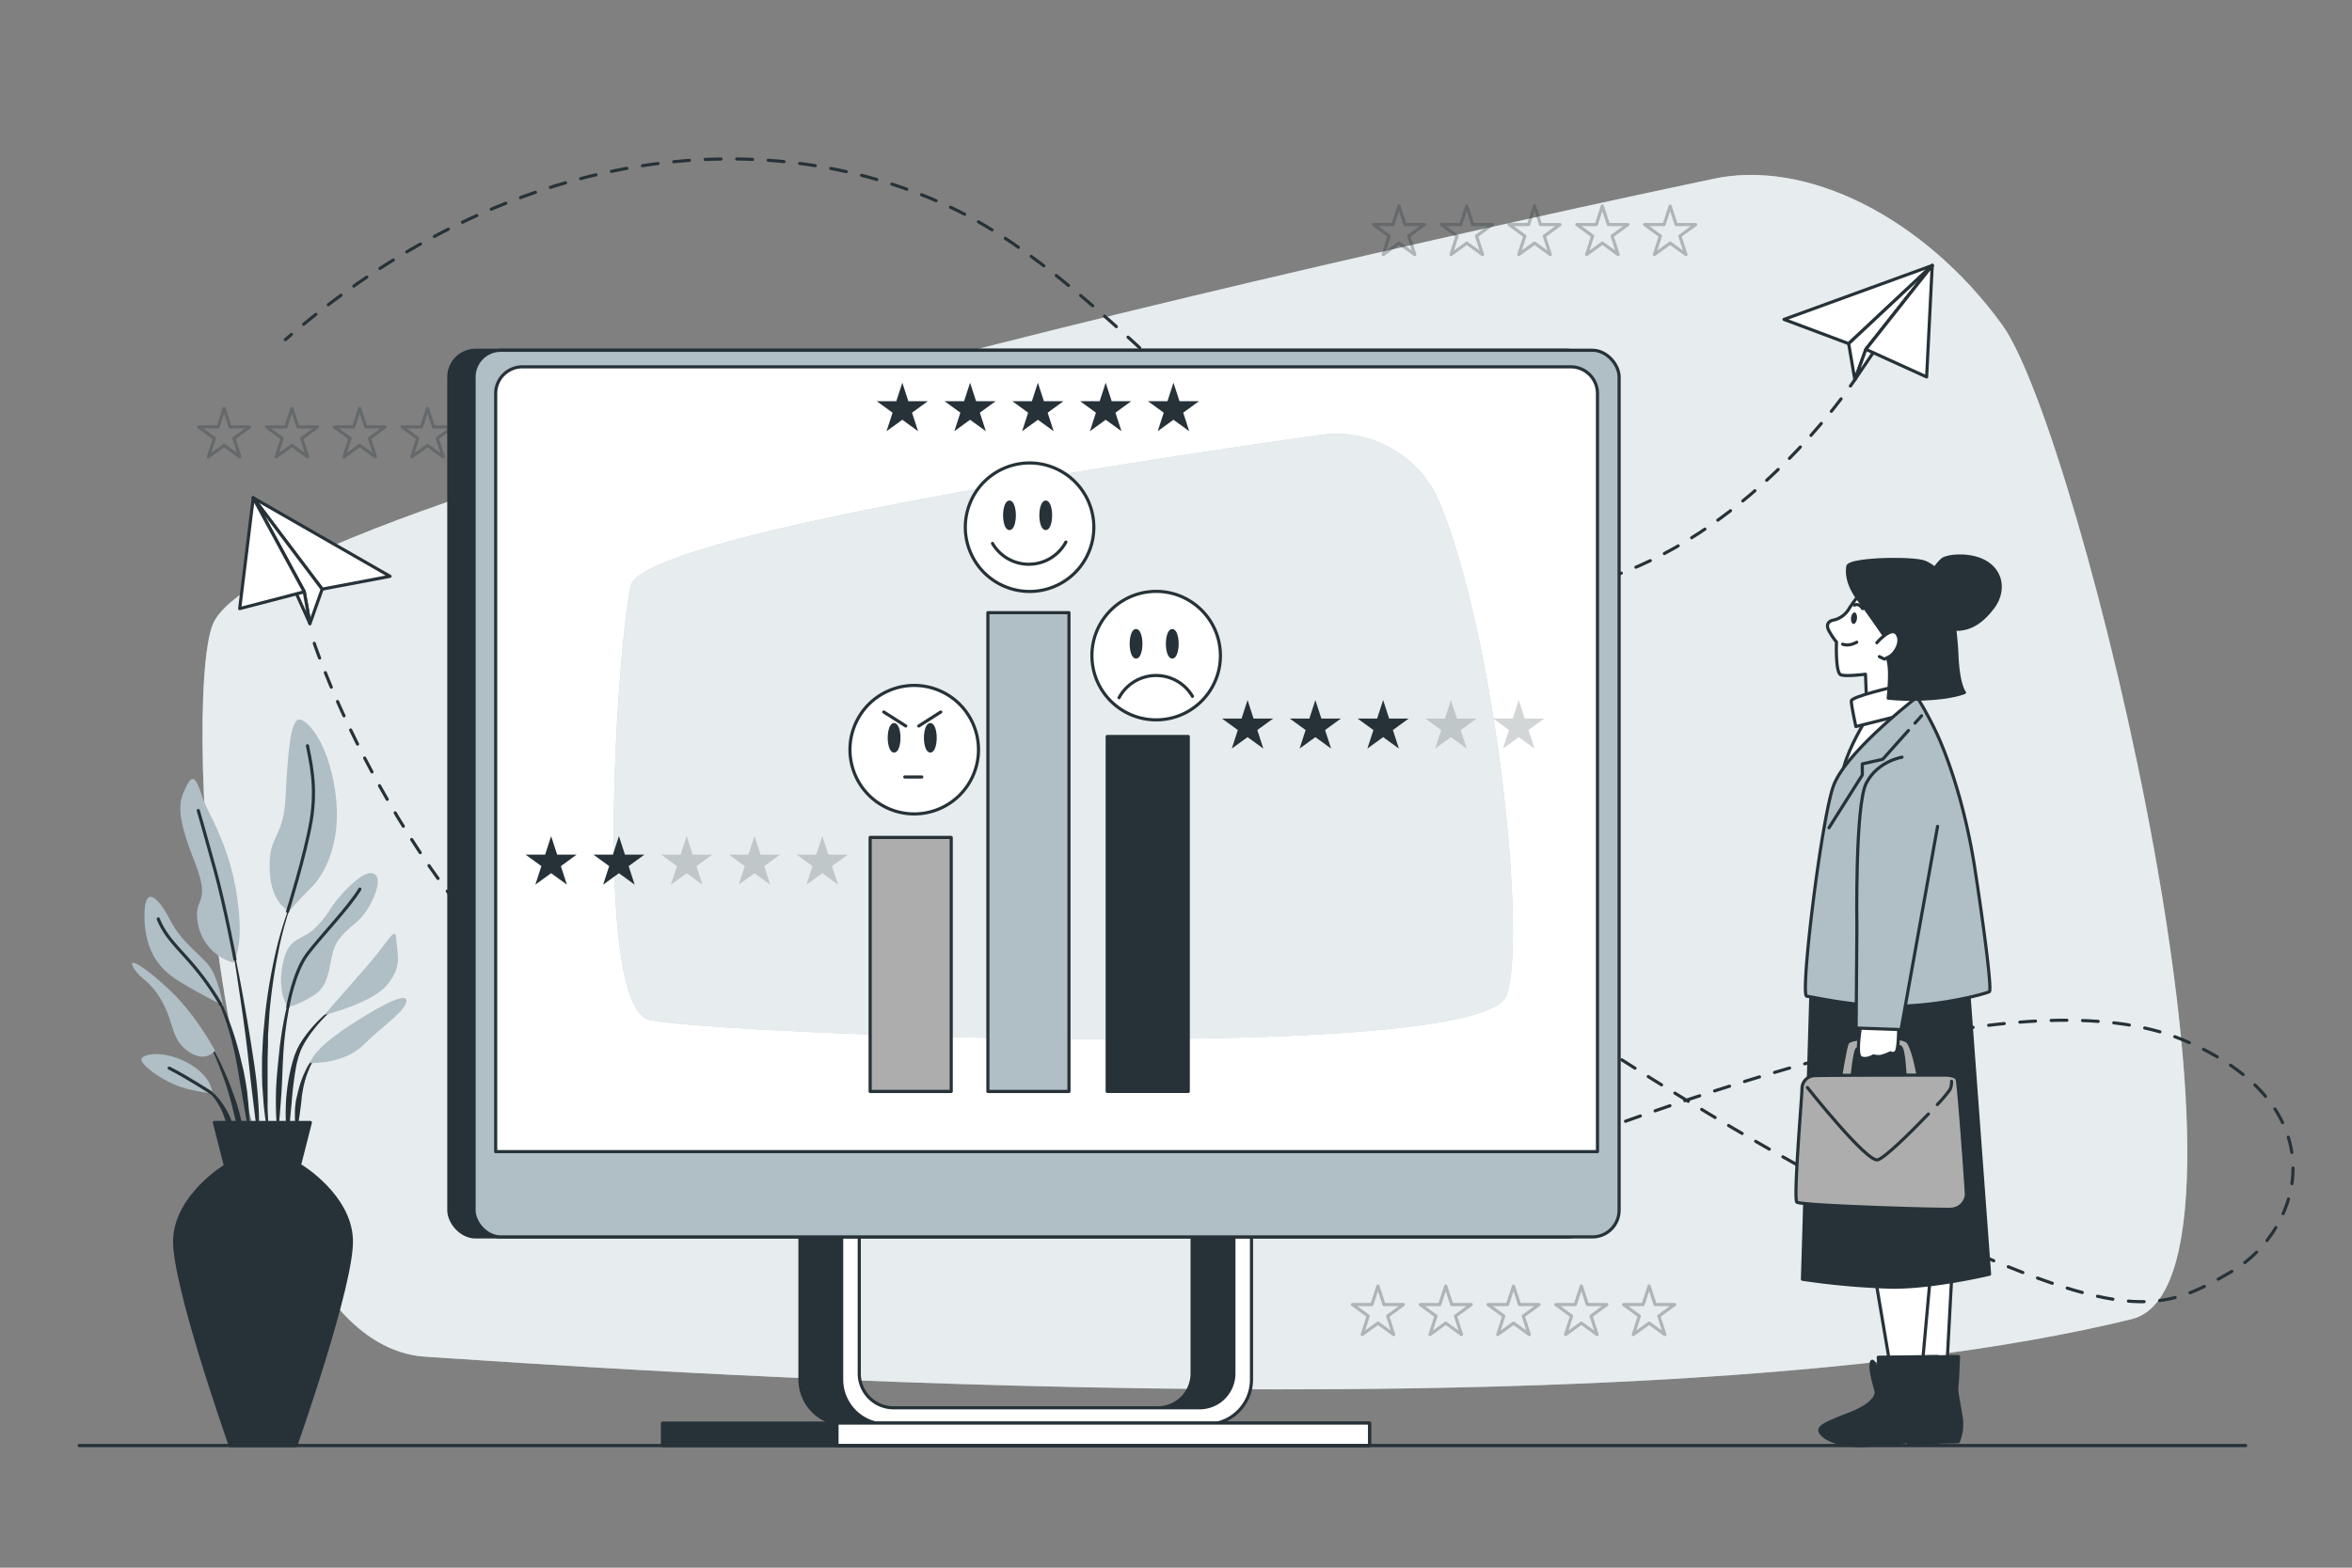 <svg xmlns="http://www.w3.org/2000/svg" viewBox="0 0 750 500"><rect x="0" y="0" width="750" height="500" fill="#808080" stroke="none"/><g id="freepik--background-simple--inject-68"><path d="M545.68,57.18S87.67,152.57,67.91,199c-10.1,23.72,0,229.43,67.89,233.73,49.36,3.12,382,27.74,543.93-12,49-12-16.32-282.71-41.24-317.08S575.76,50.31,545.68,57.18Z" style="fill:#B0BEC5"></path><path d="M545.68,57.18S87.67,152.57,67.91,199c-10.1,23.72,0,229.43,67.89,233.73,49.36,3.12,382,27.74,543.93-12,49-12-16.32-282.71-41.24-317.08S575.76,50.31,545.68,57.18Z" style="fill:#fff;opacity:0.7"></path></g><g id="freepik--Plant--inject-68"><path d="M94,285.23h0a.08.08,0,0,0,0-.11.09.09,0,0,0-.12,0,114.38,114.38,0,0,0-6,18.71,174.06,174.06,0,0,0-3.3,19.39l-.46,4.9c-.07.82-.16,1.64-.22,2.46l-.14,2.46c-.07,1.64-.17,3.28-.21,4.92l0,4.92.06,2.47c0,.82.09,1.63.15,2.45.12,1.64.22,3.28.37,4.91.32,3.27.81,6.52,1.31,9.75a.09.09,0,0,0,.09.07.09.09,0,0,0,.08-.08h0c0-1.64-.08-3.27-.11-4.91s-.19-3.26-.17-4.89,0-3.26,0-4.89l0-2.44,0-2.44,0-4.88.13-4.88,0-2.44c0-.81.09-1.63.14-2.44l.3-4.87a173,173,0,0,1,2.76-19.35A113.83,113.83,0,0,1,94,285.23Z" style="fill:#263238"></path><path d="M94.65,310.76a.09.09,0,0,0-.05-.11.08.08,0,0,0-.11.05A115.76,115.76,0,0,0,91,323.1,118.57,118.57,0,0,0,89,335.84c-.43,4.27-.91,8.55-1,12.84a106.57,106.57,0,0,0,.46,12.88s0,.07.08.08a.09.09,0,0,0,.09-.08c.5-4.27.8-8.54,1.1-12.8s.34-8.54.62-12.8a112.65,112.65,0,0,1,1.52-12.69A116.42,116.42,0,0,1,94.65,310.76Z" style="fill:#263238"></path><path d="M108.8,319.74a.08.08,0,0,0-.12,0A43.24,43.24,0,0,0,99.22,328a37,37,0,0,0-3.7,5.14l-.76,1.44L94.17,336a11.71,11.71,0,0,0-.52,1.51c-.16.51-.33,1-.46,1.53a60.29,60.29,0,0,0-2,12.48,72.36,72.36,0,0,0,.47,12.57.08.08,0,0,0,.08.07.08.08,0,0,0,.09-.08L93,351.67a111.2,111.2,0,0,1,1.57-12.27c.12-.5.26-1,.39-1.49a14.41,14.41,0,0,1,.43-1.46l.51-1.44.65-1.36a36.89,36.89,0,0,1,3.39-5.15,42.8,42.8,0,0,1,8.88-8.64h0A.08.08,0,0,0,108.8,319.74Z" style="fill:#263238"></path><path d="M102,335.72a13.77,13.77,0,0,0-4.3,5.18,30.48,30.48,0,0,0-2.41,6.33c-.17.54-.3,1.09-.42,1.65l-.39,1.65a27.06,27.06,0,0,0-.42,3.36c0,1.13-.05,2.26,0,3.38a29.13,29.13,0,0,0,.44,3.36.08.08,0,0,0,.07.07.09.09,0,0,0,.11-.07,30.12,30.12,0,0,0,.59-3.3c.18-1.1.35-2.19.48-3.28s.3-2.16.39-3.26.23-2.18.46-3.25a29.72,29.72,0,0,1,1.85-6.27,13.9,13.9,0,0,1,3.61-5.4h0a.08.08,0,0,0,0-.11A.09.09,0,0,0,102,335.72Z" style="fill:#263238"></path><path d="M82.11,348.19c-.47-5.53-1.38-11-2.24-16.46s-1.82-10.92-2.82-16.36-2.11-10.86-3.29-16.26a.08.08,0,0,0-.1-.07.09.09,0,0,0-.06.1q1.41,8.17,2.6,16.37c.83,5.47,1.61,10.94,2.3,16.41s1.21,11,1.89,16.45l2,16.44a.09.09,0,0,0,.09.08.09.09,0,0,0,.09-.08c.06-1.39.06-2.77.09-4.16s-.05-2.77-.08-4.16C82.55,353.71,82.32,351,82.11,348.19Z" style="fill:#263238"></path><path d="M78.8,348.11c-.3-2.19-.7-4.36-1.12-6.53l-.78-3.23c-.25-1.07-.49-2.15-.8-3.21a92.23,92.23,0,0,0-4.23-12.56l-.66-1.52-.74-1.49c-.46-1-1-2-1.57-2.92a24.7,24.7,0,0,0-4-5.29.09.09,0,0,0-.12,0,.07.07,0,0,0,0,.12h0a24.6,24.6,0,0,1,3.65,5.41c.48,1,1,2,1.4,3l.65,1.5.57,1.54a89.63,89.63,0,0,1,3.68,12.57c.51,2.12.84,4.29,1.25,6.43l.52,3.24c.19,1.07.42,2.14.57,3.23.34,2.16.74,4.31,1.12,6.47s.73,4.33,1.19,6.5a.08.08,0,0,0,.08.07.09.09,0,0,0,.09-.09q0-3.3-.16-6.62C79.29,352.5,79,350.31,78.8,348.11Z" style="fill:#263238"></path><path d="M74.22,348.39c-1-2.9-2.2-5.73-3.49-8.52a78.51,78.51,0,0,0-4.4-8.06.1.1,0,0,0-.12,0,.08.08,0,0,0,0,.12,74,74,0,0,1,3.75,8.32c1.13,2.82,2.14,5.69,3,8.6s1.49,5.88,2.26,8.8,1.47,5.87,2.37,8.83a.09.09,0,0,0,.08.06.09.09,0,0,0,.09-.08,44.39,44.39,0,0,0-.86-9.2A57.13,57.13,0,0,0,74.22,348.39Z" style="fill:#263238"></path><path d="M74,358.05A19.43,19.43,0,0,0,71.6,353a20.6,20.6,0,0,0-3.54-4.4,15.45,15.45,0,0,0-2.25-1.7,8.88,8.88,0,0,0-2.55-1.15.08.08,0,0,0-.1,0,.09.09,0,0,0,0,.12h0a12.77,12.77,0,0,1,4.24,3.29,20.13,20.13,0,0,1,3,4.47c.84,1.59,1.27,3.34,2,5,.32.83.64,1.68,1,2.51a22.77,22.77,0,0,0,1.11,2.56h0a.08.08,0,0,0,.07.05.09.09,0,0,0,.09-.09,20.45,20.45,0,0,0-.1-2.82C74.45,359.88,74.26,359,74,358.05Z" style="fill:#263238"></path><path d="M74.38,307a15.73,15.73,0,0,1-11.15-11.84c-2.08-9.75,4.65-5.57-1.39-20.89s-4.64-18.8-2.55-23.21,3.25-3,5.11,2.78,8.58,14.86,11.14,31.8S74.38,307,74.38,307Z" style="fill:#B0BEC5"></path><path d="M92.25,290.54s-6-2.09-6.27-13.46,4.41-9.06,5.11-23.22,1.62-24.13,4.18-24.37,9.28,7,11.6,22.75-3,26.23-7.66,30.87S92.25,290.54,92.25,290.54Z" style="fill:#B0BEC5"></path><path d="M71.13,320.71s-1.4-8.35-4.18-12.3S58.13,301,54.18,293.32s-8.35-11.37-8.12-.46,5.11,16.48,11.14,20.19S71.13,320.71,71.13,320.71Z" style="fill:#B0BEC5"></path><path d="M68.57,335.1S63,324.43,54.88,316.53s-14.62-11.83-12.3-7.89,5.1,3.72,9.05,10.68,2.78,12.07,8.36,16S68.57,335.1,68.57,335.1Z" style="fill:#B0BEC5"></path><path d="M67.88,348.8c-.24-.7-.47-5.81-8.36-10s-15.32-2.56-14.39-.47,5.8,5.57,10.68,7.66S67.88,348.8,67.88,348.8Z" style="fill:#B0BEC5"></path><path d="M91.78,321.18s-3.48-4.41-1.62-13.7,6-7,10.68-11.84,3.71-5.57,8.35-10.67,8.82-7.89,10.68-5.81-.93,8.59-3.72,12.31S109,297,106.87,301.68s-1.16,12.07-6.5,15.55S91.78,321.18,91.78,321.18Z" style="fill:#B0BEC5"></path><path d="M103.39,323.73s8.35-9.52,14.39-16.48,8.36-12.3,8.59-7.66,2.09,8.36-2.79,14.39S103.39,323.73,103.39,323.73Z" style="fill:#B0BEC5"></path><path d="M99,339.05s-.23-3.72,13-12.3,18.8-10.22,17.4-6.74-7.19,7-13.46,13.23S99,339.05,99,339.05Z" style="fill:#B0BEC5"></path><path d="M74.93,306s-3.11-16.65-6.36-28.49-5.34-19-5.34-19" style="fill:none;stroke:#263238;stroke-linecap:round;stroke-linejoin:round"></path><path d="M91.71,290.71s5.64-18,7.5-28.95-.23-19-1.16-23.91" style="fill:none;stroke:#263238;stroke-linecap:round;stroke-linejoin:round"></path><path d="M70.39,320.36a86.83,86.83,0,0,0-8.55-12.18c-5.1-6-9.05-9.29-11.37-15.09" style="fill:none;stroke:#263238;stroke-linecap:round;stroke-linejoin:round"></path><path d="M91.78,321.18s1.86-11.15,6.27-16.95,13.23-14.85,16.71-20.66" style="fill:none;stroke:#263238;stroke-linecap:round;stroke-linejoin:round"></path><path d="M67.33,348.54s-7.81-5.08-13.38-7.87" style="fill:none;stroke:#263238;stroke-linecap:round;stroke-linejoin:round"></path><path d="M112.05,395.33c-.52-14.09-16.17-23.48-16.17-23.48h-24s-15.65,9.39-16.18,23.48,17.74,65.72,17.74,65.72H94.32S112.57,409.41,112.05,395.33Z" style="fill:#263238;stroke:#263238;stroke-linecap:round;stroke-linejoin:round"></path><polygon points="98.97 358 68.36 358 71.9 371.85 95.44 371.85 98.97 358" style="fill:#263238;stroke:#263238;stroke-linecap:round;stroke-linejoin:round"></polygon></g><g id="freepik--paper-planes--inject-68"><path d="M591.47,121.11s-.48.73-1.41,2" style="fill:none;stroke:#263238;stroke-linecap:round;stroke-linejoin:round"></path><path d="M587.08,127.22c-12.21,16.09-49.09,58.67-99.74,62.29C424.76,194,365.17,94.91,302.6,65.85c-61.42-28.51-140-17.56-207.74,39.2" style="fill:none;stroke:#263238;stroke-linecap:round;stroke-linejoin:round;stroke-dasharray:5.03,5.03"></path><path d="M92.93,106.68,91,108.32" style="fill:none;stroke:#263238;stroke-linecap:round;stroke-linejoin:round"></path><polygon points="616.14 84.68 568.88 101.87 589.5 109.6 616.14 84.68" style="fill:#fff;stroke:#263238;stroke-linecap:round;stroke-linejoin:round"></polygon><polygon points="589.5 109.6 591.47 121.11 594.99 111.42 616.14 84.68 589.5 109.6" style="fill:#fff;stroke:#263238;stroke-linecap:round;stroke-linejoin:round"></polygon><polygon points="591.47 121.11 616.14 84.68 594.99 111.42 591.47 121.11" style="fill:#fff;stroke:#263238;stroke-linecap:round;stroke-linejoin:round"></polygon><polygon points="616.14 84.68 594.99 111.42 614.36 120.22 616.14 84.68" style="fill:#fff;stroke:#263238;stroke-linecap:round;stroke-linejoin:round"></polygon><path d="M100.21,205.18s26.58,80.2,88.84,126.56S404.82,401.14,474.57,374s171.28-63.22,221.35-42.41,38.64,60.4,15.89,73.83-34.6,17.19-105.18-16.51-155.14-95.28-155.14-95.28" style="fill:none;stroke:#263238;stroke-linecap:round;stroke-linejoin:round;stroke-dasharray:5,5"></path><polygon points="80.76 158.78 124.38 183.81 102.73 187.9 80.76 158.78" style="fill:#fff;stroke:#263238;stroke-linecap:round;stroke-linejoin:round"></polygon><polygon points="102.73 187.9 98.83 198.9 97.02 188.75 80.76 158.78 102.73 187.9" style="fill:#fff;stroke:#263238;stroke-linecap:round;stroke-linejoin:round"></polygon><polygon points="98.83 198.9 80.76 158.78 97.02 188.75 98.83 198.9" style="fill:#fff;stroke:#263238;stroke-linecap:round;stroke-linejoin:round"></polygon><polygon points="80.76 158.78 97.02 188.75 76.43 194.11 80.76 158.78" style="fill:#fff;stroke:#263238;stroke-linecap:round;stroke-linejoin:round"></polygon></g><g id="freepik--Stars--inject-68"><g style="opacity:0.3"><polygon points="446.1 65.71 448.02 71.62 454.24 71.62 449.21 75.28 451.13 81.19 446.1 77.53 441.07 81.19 442.99 75.28 437.97 71.62 444.18 71.62 446.1 65.71" style="fill:none;stroke:#263238;stroke-linecap:round;stroke-linejoin:round"></polygon><polygon points="467.72 65.71 469.64 71.62 475.85 71.62 470.82 75.28 472.75 81.19 467.72 77.53 462.69 81.19 464.61 75.28 459.58 71.62 465.8 71.62 467.72 65.71" style="fill:none;stroke:#263238;stroke-linecap:round;stroke-linejoin:round"></polygon><polygon points="489.33 65.71 491.26 71.62 497.47 71.62 492.44 75.28 494.36 81.19 489.33 77.53 484.31 81.19 486.23 75.28 481.2 71.62 487.42 71.62 489.33 65.71" style="fill:none;stroke:#263238;stroke-linecap:round;stroke-linejoin:round"></polygon><polygon points="510.95 65.71 512.87 71.62 519.09 71.62 514.06 75.28 515.98 81.19 510.95 77.53 505.93 81.19 507.85 75.28 502.82 71.62 509.03 71.62 510.95 65.71" style="fill:none;stroke:#263238;stroke-linecap:round;stroke-linejoin:round"></polygon><polygon points="532.57 65.71 534.49 71.62 540.71 71.62 535.68 75.28 537.6 81.19 532.57 77.53 527.54 81.19 529.46 75.28 524.43 71.62 530.65 71.62 532.57 65.71" style="fill:none;stroke:#263238;stroke-linecap:round;stroke-linejoin:round"></polygon></g><g style="opacity:0.3"><polygon points="439.4 410.17 441.32 416.08 447.53 416.08 442.5 419.74 444.42 425.65 439.4 422 434.37 425.65 436.29 419.74 431.26 416.08 437.48 416.08 439.4 410.17" style="fill:none;stroke:#263238;stroke-linecap:round;stroke-linejoin:round"></polygon><polygon points="461.01 410.17 462.93 416.08 469.15 416.08 464.12 419.74 466.04 425.65 461.01 422 455.99 425.65 457.91 419.74 452.88 416.08 459.09 416.08 461.01 410.17" style="fill:none;stroke:#263238;stroke-linecap:round;stroke-linejoin:round"></polygon><polygon points="482.63 410.17 484.55 416.08 490.77 416.08 485.74 419.74 487.66 425.65 482.63 422 477.6 425.65 479.52 419.74 474.5 416.08 480.71 416.08 482.63 410.17" style="fill:none;stroke:#263238;stroke-linecap:round;stroke-linejoin:round"></polygon><polygon points="504.25 410.17 506.17 416.08 512.38 416.08 507.36 419.74 509.27 425.65 504.25 422 499.22 425.65 501.14 419.74 496.11 416.08 502.33 416.08 504.25 410.17" style="fill:none;stroke:#263238;stroke-linecap:round;stroke-linejoin:round"></polygon><polygon points="525.87 410.17 527.78 416.08 534 416.08 528.97 419.74 530.89 425.65 525.87 422 520.84 425.65 522.76 419.74 517.73 416.08 523.94 416.08 525.87 410.17" style="fill:none;stroke:#263238;stroke-linecap:round;stroke-linejoin:round"></polygon></g><g style="opacity:0.3"><polygon points="71.47 130.25 73.39 136.16 79.6 136.16 74.58 139.81 76.5 145.72 71.47 142.07 66.44 145.72 68.36 139.81 63.33 136.16 69.55 136.16 71.47 130.25" style="fill:none;stroke:#263238;stroke-linecap:round;stroke-linejoin:round"></polygon><polygon points="93.09 130.25 95.01 136.16 101.22 136.16 96.19 139.81 98.11 145.72 93.09 142.07 88.06 145.72 89.98 139.81 84.95 136.16 91.17 136.16 93.09 130.25" style="fill:none;stroke:#263238;stroke-linecap:round;stroke-linejoin:round"></polygon><polygon points="114.7 130.25 116.62 136.16 122.84 136.16 117.81 139.81 119.73 145.72 114.7 142.07 109.68 145.72 111.6 139.81 106.57 136.16 112.78 136.16 114.7 130.25" style="fill:none;stroke:#263238;stroke-linecap:round;stroke-linejoin:round"></polygon><polygon points="136.32 130.25 138.24 136.16 144.46 136.16 139.43 139.81 141.35 145.72 136.32 142.07 131.29 145.72 133.21 139.81 128.19 136.16 134.4 136.16 136.32 130.25" style="fill:none;stroke:#263238;stroke-linecap:round;stroke-linejoin:round"></polygon><polygon points="157.94 130.25 159.86 136.16 166.07 136.16 161.04 139.81 162.97 145.72 157.94 142.07 152.91 145.72 154.83 139.81 149.8 136.16 156.02 136.16 157.94 130.25" style="fill:none;stroke:#263238;stroke-linecap:round;stroke-linejoin:round"></polygon></g></g><g id="freepik--Device--inject-68"><path d="M380.14,386.3V438A10.93,10.93,0,0,1,369.2,449H282A10.93,10.93,0,0,1,271,438V386.3H255.09V440a14.28,14.28,0,0,0,14.28,14.28H381.79A14.28,14.28,0,0,0,396.08,440V386.3Z" style="fill:#263238;stroke:#263238;stroke-linecap:round;stroke-linejoin:round"></path><path d="M393.46,386.3V438A10.93,10.93,0,0,1,382.52,449H285A10.93,10.93,0,0,1,274,438V386.3h-5.61V440a14.28,14.28,0,0,0,14.28,14.28H384.78A14.28,14.28,0,0,0,399.07,440V386.3Z" style="fill:#fff;stroke:#263238;stroke-linecap:round;stroke-linejoin:round"></path><rect x="211.24" y="453.89" width="225.47" height="7.16" style="fill:#263238;stroke:#263238;stroke-linecap:round;stroke-linejoin:round"></rect><rect x="266.9" y="453.89" width="169.81" height="7.16" style="fill:#fff;stroke:#263238;stroke-linecap:round;stroke-linejoin:round"></rect><rect x="143.12" y="111.71" width="365.13" height="282.8" rx="8.52" style="fill:#263238;stroke:#263238;stroke-linecap:round;stroke-linejoin:round"></rect><rect x="151.17" y="111.71" width="365.13" height="282.8" rx="8.52" style="fill:#B0BEC5;stroke:#263238;stroke-linecap:round;stroke-linejoin:round"></rect><path d="M166.58,117h334.3a8.52,8.52,0,0,1,8.52,8.52V367.3a0,0,0,0,1,0,0H158.06a0,0,0,0,1,0,0V125.57A8.52,8.52,0,0,1,166.58,117Z" style="fill:#fff;stroke:#263238;stroke-linecap:round;stroke-linejoin:round"></path></g><g id="freepik--Chart--inject-68"><path d="M459.31,160.85a35.76,35.76,0,0,0-38.15-22.14c-54.83,7.72-216.49,31.82-220.06,48.23-4.29,19.76-12,134.05,6,138.35s264.66,14.6,273.25-7.74C486.88,300.63,477.62,206.37,459.31,160.85Z" style="fill:#B0BEC5"></path><path d="M459.31,160.85a35.76,35.76,0,0,0-38.15-22.14c-54.83,7.72-216.49,31.82-220.06,48.23-4.29,19.76-12,134.05,6,138.35s264.66,14.6,273.25-7.74C486.88,300.63,477.62,206.37,459.31,160.85Z" style="fill:#fff;opacity:0.7"></path><circle cx="368.67" cy="209.12" r="20.49" transform="translate(-18.88 37.5) rotate(-5.68)" style="fill:#fff;stroke:#263238;stroke-linecap:round;stroke-linejoin:round"></circle><path d="M356.84,222.53a13.42,13.42,0,0,1,23.41-.44" style="fill:#fff;stroke:#263238;stroke-linecap:round;stroke-linejoin:round"></path><path d="M363.8,205.33c0,2.34-.69,4.24-1.54,4.24s-1.54-1.9-1.54-4.24.69-4.23,1.54-4.23S363.8,203,363.8,205.33Z" style="fill:#263238;stroke:#263238;stroke-linecap:round;stroke-linejoin:round"></path><path d="M375.35,205.33c0,2.34-.69,4.24-1.54,4.24s-1.54-1.9-1.54-4.24.69-4.23,1.54-4.23S375.35,203,375.35,205.33Z" style="fill:#263238;stroke:#263238;stroke-linecap:round;stroke-linejoin:round"></path><circle cx="328.31" cy="168.14" r="20.49" transform="translate(46.08 405.65) rotate(-67.2)" style="fill:#fff;stroke:#263238;stroke-linecap:round;stroke-linejoin:round"></circle><path d="M339.89,172.88a13.42,13.42,0,0,1-23.41.44" style="fill:#fff;stroke:#263238;stroke-linecap:round;stroke-linejoin:round"></path><path d="M323.44,164.36c0,2.34-.69,4.23-1.54,4.23s-1.54-1.89-1.54-4.23.69-4.24,1.54-4.24S323.44,162,323.44,164.36Z" style="fill:#263238;stroke:#263238;stroke-linecap:round;stroke-linejoin:round"></path><path d="M335,164.36c0,2.34-.68,4.23-1.54,4.23s-1.54-1.89-1.54-4.23.69-4.24,1.54-4.24S335,162,335,164.36Z" style="fill:#263238;stroke:#263238;stroke-linecap:round;stroke-linejoin:round"></path><circle cx="291.52" cy="239.1" r="20.49" transform="translate(-41.86 415.19) rotate(-67.2)" style="fill:#fff;stroke:#263238;stroke-linecap:round;stroke-linejoin:round"></circle><path d="M286.65,235.31c0,2.34-.69,4.24-1.54,4.24s-1.54-1.9-1.54-4.24.69-4.23,1.54-4.23S286.65,233,286.65,235.31Z" style="fill:#263238;stroke:#263238;stroke-linecap:round;stroke-linejoin:round"></path><path d="M298.2,235.31c0,2.34-.68,4.24-1.54,4.24s-1.54-1.9-1.54-4.24.69-4.23,1.54-4.23S298.2,233,298.2,235.31Z" style="fill:#263238;stroke:#263238;stroke-linecap:round;stroke-linejoin:round"></path><line x1="281.81" y1="227.08" x2="288.83" y2="231.55" style="fill:none;stroke:#263238;stroke-linecap:round;stroke-linejoin:round"></line><line x1="299.99" y1="227.08" x2="292.98" y2="231.55" style="fill:none;stroke:#263238;stroke-linecap:round;stroke-linejoin:round"></line><line x1="288.51" y1="247.81" x2="293.93" y2="247.81" style="fill:none;stroke:#263238;stroke-linecap:round;stroke-linejoin:round"></line><rect x="277.47" y="267.09" width="25.85" height="81.02" style="fill:#adadad;stroke:#263238;stroke-linecap:round;stroke-linejoin:round"></rect><rect x="315.02" y="195.4" width="25.85" height="152.71" style="fill:#B0BEC5;stroke:#263238;stroke-linecap:round;stroke-linejoin:round"></rect><rect x="353.06" y="234.9" width="25.85" height="113.2" style="fill:#263238;stroke:#263238;stroke-linecap:round;stroke-linejoin:round"></rect><polygon points="287.73 122.06 289.65 127.97 295.86 127.97 290.83 131.62 292.75 137.53 287.73 133.88 282.7 137.53 284.62 131.62 279.59 127.97 285.81 127.97 287.73 122.06" style="fill:#263238"></polygon><polygon points="309.34 122.06 311.26 127.97 317.48 127.97 312.45 131.62 314.37 137.53 309.34 133.88 304.32 137.53 306.24 131.62 301.21 127.97 307.42 127.97 309.34 122.06" style="fill:#263238"></polygon><polygon points="330.96 122.06 332.88 127.97 339.1 127.97 334.07 131.62 335.99 137.53 330.96 133.88 325.93 137.53 327.85 131.62 322.83 127.97 329.04 127.97 330.96 122.06" style="fill:#263238"></polygon><polygon points="352.58 122.06 354.5 127.97 360.71 127.97 355.69 131.62 357.61 137.53 352.58 133.88 347.55 137.53 349.47 131.62 344.44 127.97 350.66 127.97 352.58 122.06" style="fill:#263238"></polygon><polygon points="374.19 122.06 376.12 127.97 382.33 127.97 377.3 131.62 379.22 137.53 374.19 133.88 369.17 137.53 371.09 131.62 366.06 127.97 372.27 127.97 374.19 122.06" style="fill:#263238"></polygon><polygon points="175.74 266.67 177.66 272.58 183.87 272.58 178.85 276.24 180.77 282.15 175.74 278.5 170.71 282.15 172.63 276.24 167.6 272.58 173.82 272.58 175.74 266.67" style="fill:#263238"></polygon><polygon points="197.36 266.67 199.28 272.58 205.49 272.58 200.46 276.24 202.38 282.15 197.36 278.5 192.33 282.15 194.25 276.24 189.22 272.58 195.44 272.58 197.36 266.67" style="fill:#263238"></polygon><polygon points="218.97 266.67 220.89 272.58 227.11 272.58 222.08 276.24 224 282.15 218.97 278.5 213.94 282.15 215.87 276.24 210.84 272.58 217.05 272.58 218.97 266.67" style="fill:#263238;opacity:0.2"></polygon><polygon points="240.59 266.67 242.51 272.58 248.72 272.58 243.7 276.24 245.62 282.15 240.59 278.5 235.56 282.15 237.48 276.24 232.46 272.58 238.67 272.58 240.59 266.67" style="fill:#263238;opacity:0.2"></polygon><polygon points="262.21 266.67 264.13 272.58 270.34 272.58 265.31 276.24 267.24 282.15 262.21 278.5 257.18 282.15 259.1 276.24 254.07 272.58 260.29 272.58 262.21 266.67" style="fill:#263238;opacity:0.2"></polygon><polygon points="397.82 223.28 399.74 229.19 405.95 229.19 400.93 232.84 402.85 238.75 397.82 235.1 392.79 238.75 394.71 232.84 389.69 229.19 395.9 229.19 397.82 223.28" style="fill:#263238"></polygon><polygon points="419.44 223.28 421.36 229.19 427.57 229.19 422.54 232.84 424.46 238.75 419.44 235.1 414.41 238.75 416.33 232.84 411.3 229.19 417.52 229.19 419.44 223.28" style="fill:#263238"></polygon><polygon points="441.05 223.28 442.97 229.19 449.19 229.19 444.16 232.84 446.08 238.75 441.05 235.1 436.03 238.75 437.95 232.84 432.92 229.19 439.13 229.19 441.05 223.28" style="fill:#263238"></polygon><polygon points="462.67 223.28 464.59 229.19 470.81 229.19 465.78 232.84 467.7 238.75 462.67 235.1 457.64 238.75 459.56 232.84 454.54 229.19 460.75 229.19 462.67 223.28" style="fill:#263238;opacity:0.2"></polygon><polygon points="484.29 223.28 486.21 229.19 492.42 229.19 487.4 232.84 489.32 238.75 484.29 235.1 479.26 238.75 481.18 232.84 476.15 229.19 482.37 229.19 484.29 223.28" style="fill:#263238;opacity:0.2"></polygon></g><g id="freepik--Character--inject-68"><polygon points="622.45 405.46 620.84 435.41 611.85 434.49 608.63 406.62 622.45 405.46" style="fill:#fff;stroke:#263238;stroke-linecap:round;stroke-linejoin:round"></polygon><path d="M624.52,432.65l-18.89.23.23,5.3s-2.3-6.45-2.53-3,1.84,8.3,1.61,9.22-.92,3.68-8.76,6.68-9.9,4.15-9,5.76,6.22,3.68,14,3.68a34.07,34.07,0,0,0,13.83-3l.23,2.53,9.21-.23a14.77,14.77,0,0,0,.92-7.83c-.69-4.38-1.61-8.29-1.38-9.68S624.52,432.65,624.52,432.65Z" style="fill:#263238;stroke:#263238;stroke-linecap:round;stroke-linejoin:round"></path><polygon points="597.57 405 603.1 437.72 612.77 437.72 615.77 404.54 597.57 405" style="fill:#fff;stroke:#263238;stroke-linecap:round;stroke-linejoin:round"></polygon><path d="M617.84,432.65l-18.89.23.23,5.3s-2.3-6.45-2.53-3,1.84,8.3,1.61,9.22-.92,3.68-8.76,6.68-9.9,4.15-9,5.76,4.93,4.21,12.76,4.21a50,50,0,0,0,14.47-2.27l.88,1.61,9.21-.23a16.49,16.49,0,0,0,.92-8.16c-.69-4.38-1.61-8.29-1.38-9.68S617.84,432.65,617.84,432.65Z" style="fill:#263238;stroke:#263238;stroke-linecap:round;stroke-linejoin:round"></path><path d="M577.52,314.69,574.76,408a239.73,239.73,0,0,0,28.11,2.53c13.36.23,31.56-4.14,31.56-4.14l-7.14-96.76-49.77-1.16Z" style="fill:#263238;stroke:#263238;stroke-linecap:round;stroke-linejoin:round"></path><path d="M594.81,229.86s-5.09,8.25-6.79,14.56-5.59,69.67-5.59,69.67l43.94.24s-2.19-51-7-67.72S610.72,227,610.72,227Z" style="fill:#fff;stroke:#263238;stroke-linecap:round;stroke-linejoin:round"></path><path d="M593.45,188.9s-2.41,3-3.82,5.22a7.66,7.66,0,0,1-4.82,3.62c-1.41.2-2.81,1.21-1.61,3.42a23.61,23.61,0,0,0,2.41,3.62s-.4,9.84,1.41,10.45,7.84-.2,7.84-.2l.4,10,13.27-2.81-.41-13.06s1-8.65-5-14.68S593.45,188.9,593.45,188.9Z" style="fill:#fff;stroke:#263238;stroke-linecap:round;stroke-linejoin:round"></path><path d="M592.16,197.27c-.1,1-.62,1.78-1.15,1.73s-.87-.92-.77-1.93.62-1.79,1.15-1.73S592.26,196.26,592.16,197.27Z" style="fill:#263238"></path><path d="M587.58,205.45s1.75.88,4.5-.62" style="fill:none;stroke:#263238;stroke-linecap:round;stroke-linejoin:round"></path><path d="M591.33,193s1.37-.87,2.62,1.13" style="fill:none;stroke:#263238;stroke-linecap:round;stroke-linejoin:round"></path><path d="M605,218.84s-14.67,3.26-14.67,4.73,1.46,8.15,1.46,8.15L610.72,227l-1.8-9Z" style="fill:#fff;stroke:#263238;stroke-linecap:round;stroke-linejoin:round"></path><path d="M611.32,222.33s-22.82,17.48-26.7,28.4-10.68,66.76-8.5,67,16.27,3.64,30.59,3.15,26.94-4.12,27.67-4.61-1.21-17-4.61-39.08S620.3,239.81,617.63,234A120,120,0,0,0,611.32,222.33Z" style="fill:#B0BEC5;stroke:#263238;stroke-linecap:round;stroke-linejoin:round"></path><polyline points="608.56 232.98 600.35 242.17 593.85 243.64 593.85 247.18 583.23 264" style="fill:none;stroke:#263238;stroke-linecap:round;stroke-linejoin:round"></polyline><line x1="612.74" y1="228.3" x2="610.65" y2="230.64" style="fill:none;stroke:#263238;stroke-linecap:round;stroke-linejoin:round"></line><path d="M594.93,331.31s-5.26-.14-5.91,1.49-2.2,11.16-2.2,11.16l3.7.09s.79-8.44,1.61-9.42,12.76-1.52,13.9-.71,1.47,9.64,1.47,9.64h4.25s-1.47-8.66-3.27-11.11S594.93,331.31,594.93,331.31Z" style="fill:#adadad;stroke:#263238;stroke-linecap:round;stroke-linejoin:round"></path><path d="M620.32,342.9s-39.18,0-41.63.17a4.17,4.17,0,0,0-4.08,4.24c0,2.29-2.78,34.94-1.64,36.09s45.56,2.45,49,2.28a5.11,5.11,0,0,0,5.06-4.57c0-1.63-2.45-35.59-2.94-36.9S620.32,342.9,620.32,342.9Z" style="fill:#adadad;stroke:#263238;stroke-linecap:round;stroke-linejoin:round"></path><path d="M617.76,352.29a41.22,41.22,0,0,0,4-4.71,5.18,5.18,0,0,0,.54-2.7" style="fill:#adadad;stroke:#263238;stroke-linecap:round;stroke-linejoin:round"></path><path d="M576.34,346.86s19,24,22.43,23.06c2.12-.55,10.17-8.37,16.15-14.62" style="fill:#adadad;stroke:#263238;stroke-linecap:round;stroke-linejoin:round"></path><path d="M593.47,326.26s-1.81,10-.16,11,4.11-.49,4.11-.49a6.2,6.2,0,0,0,2.3.16,14,14,0,0,0,3.12-1.15,1.35,1.35,0,0,0,1.81-.33c.82-1,.82-8.54.82-8.54Z" style="fill:#fff;stroke:#263238;stroke-linecap:round;stroke-linejoin:round"></path><path d="M606.52,241.5s-7.76,1.22-11.4,8.26-3,46.12-3,46.12l-.24,32,14.32.49,11.65-64.81" style="fill:#B0BEC5;stroke:#263238;stroke-linecap:round;stroke-linejoin:round"></path><path d="M621,185.68s-3.42-5-7.44-6.43-23.92-1-24.32,1.41,0,6,3.62,10.85,7.84,11.05,7.84,11.05,1,5.83,1.61,9.25-.21,10.85-.21,10.85a72.37,72.37,0,0,0,12.47.2c8.24-.4,11.85-2,11.85-2s-2-2.21-2.41-12.06S621,185.68,621,185.68Z" style="fill:#263238;stroke:#263238;stroke-linecap:round;stroke-linejoin:round"></path><path d="M619.05,178.79s-6.23,5.63-3.82,11.66,5.22,10.45,9.24,10.25,7.64-2.41,11.06-7,3.21-10.66-1.81-14.07S620.05,177.18,619.05,178.79Z" style="fill:#263238;stroke:#263238;stroke-linecap:round;stroke-linejoin:round"></path><path d="M598.48,205s4.62-5.43,6.43-2.82-.81,6.43-2.41,7.24l-1.61.8-1.61-.8" style="fill:#fff;stroke:#263238;stroke-linecap:round;stroke-linejoin:round"></path></g><g id="freepik--Floor--inject-68"><line x1="25.25" y1="461.05" x2="716.09" y2="461.05" style="fill:none;stroke:#263238;stroke-linecap:round;stroke-linejoin:round"></line></g></svg>
